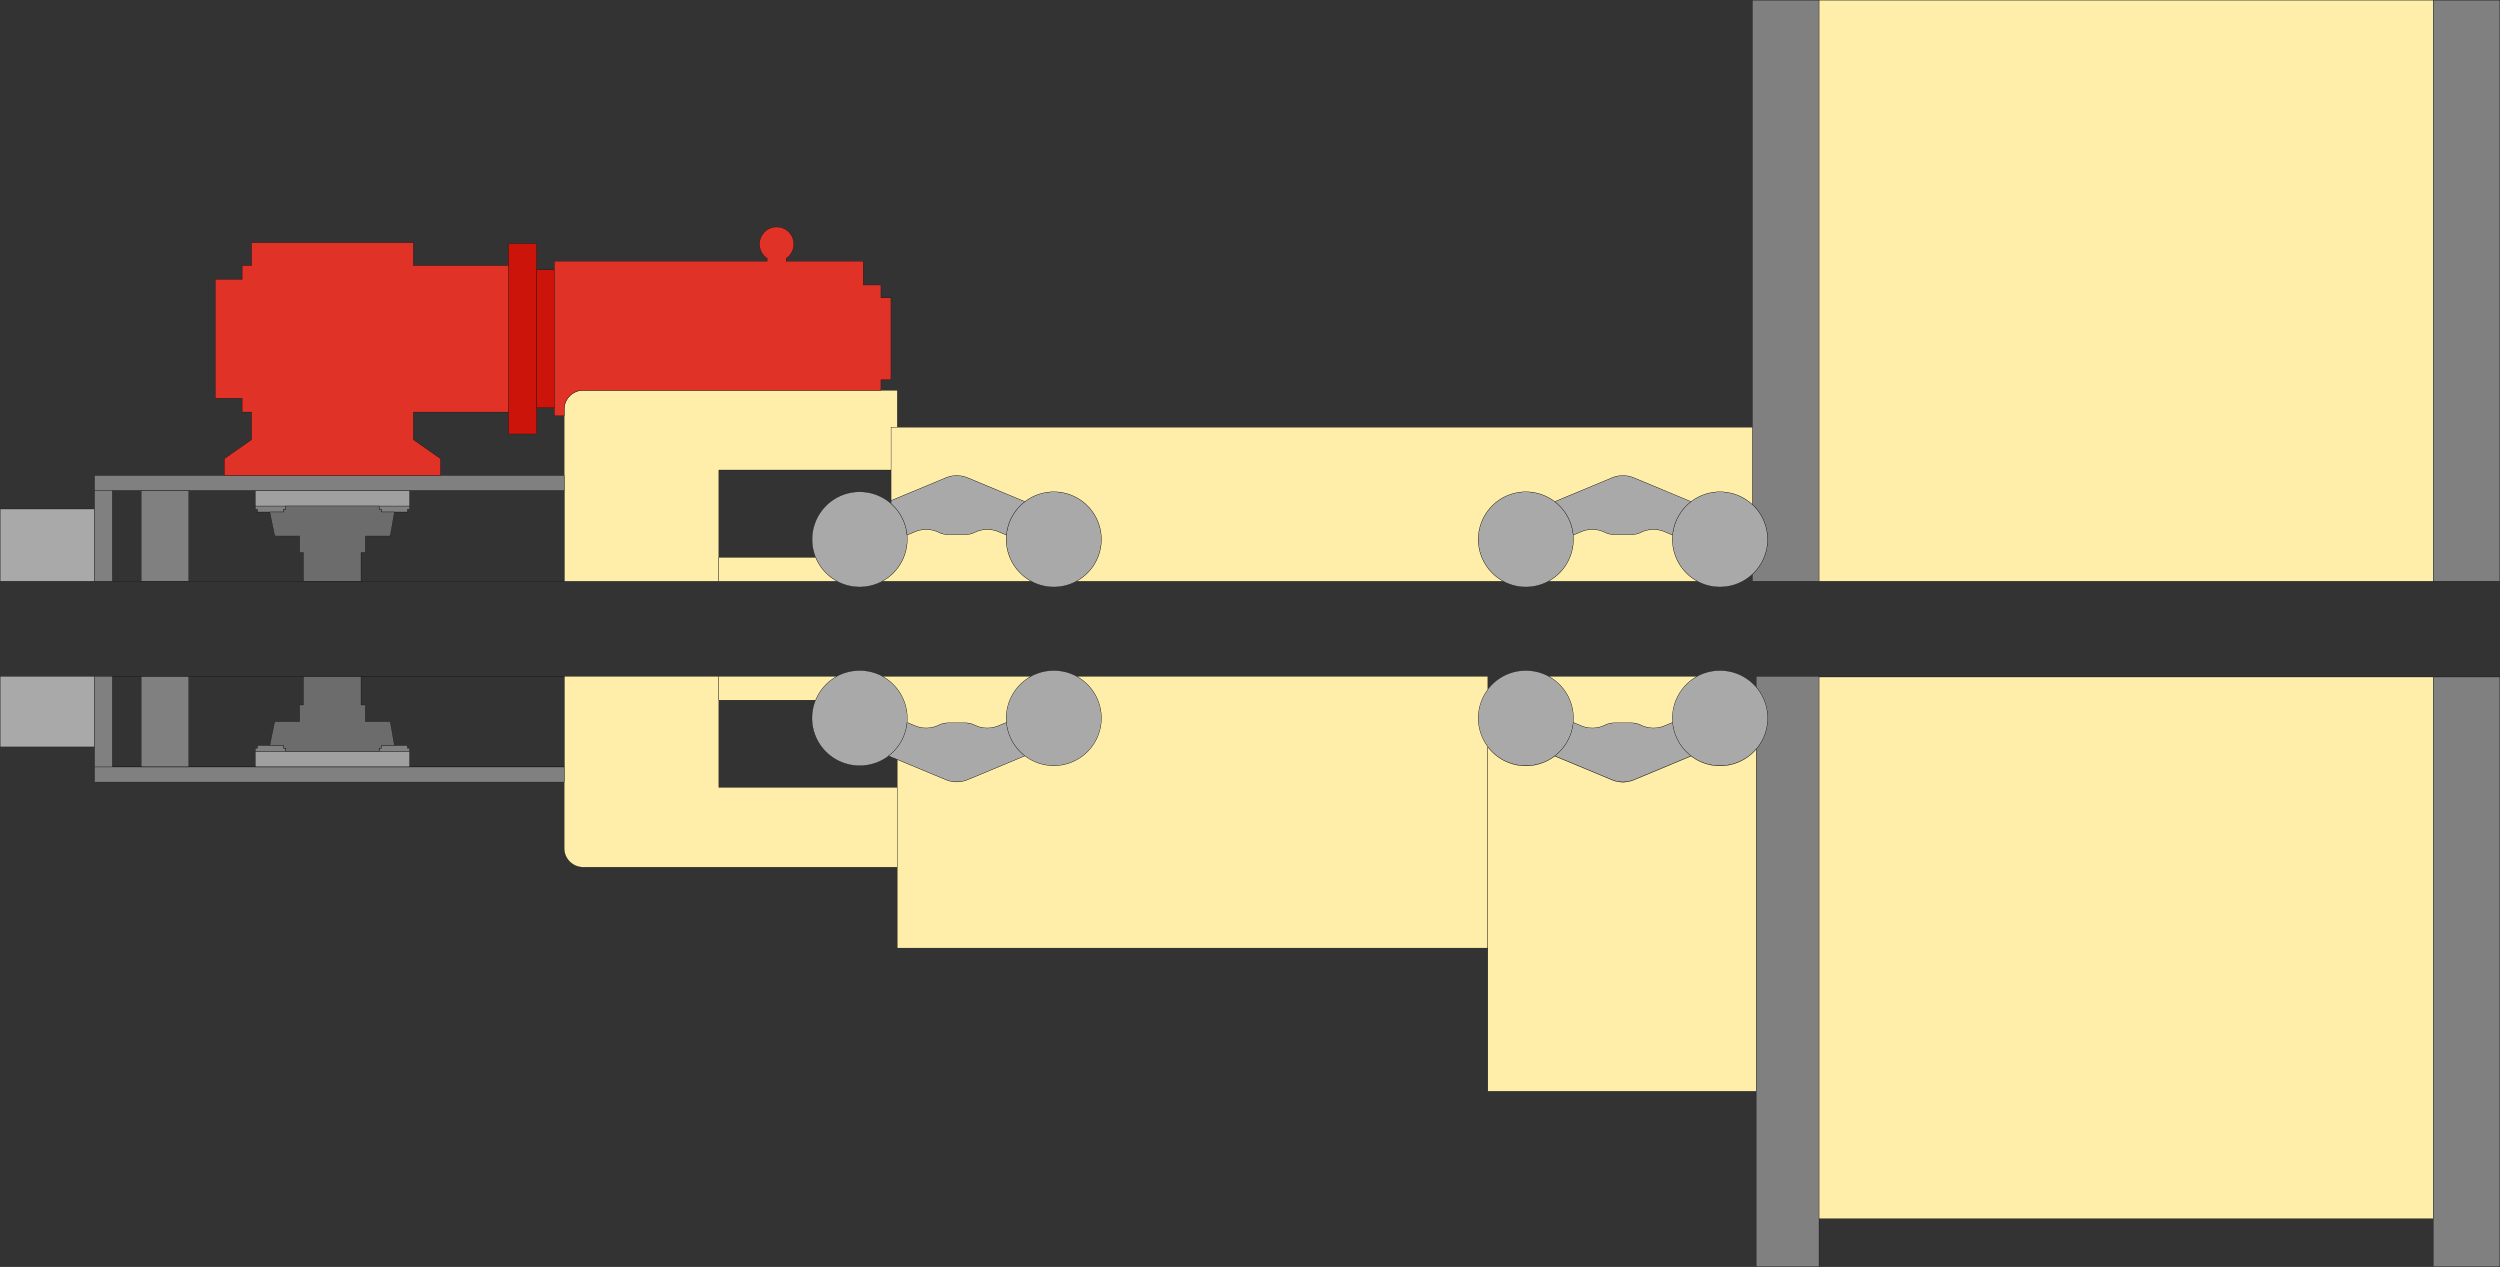 <?xml version="1.0" encoding="UTF-8" standalone="no"?>
<svg
   xmlns:dc="http://purl.org/dc/elements/1.1/"
   xmlns:cc="http://creativecommons.org/ns#"
   xmlns:rdf="http://www.w3.org/1999/02/22-rdf-syntax-ns#"
   xmlns:svg="http://www.w3.org/2000/svg"
   xmlns="http://www.w3.org/2000/svg"
   xmlns:sodipodi="http://sodipodi.sourceforge.net/DTD/sodipodi-0.dtd"
   xmlns:inkscape="http://www.inkscape.org/namespaces/inkscape"
   id="svg352"
   version="1.1"
   height="5031.551"
   width="9928.712"
   viewBox="0 0 9928.712 5031.551"
   sodipodi:docname="mini-vSuperior.svg"
   inkscape:version="1.0.2-2 (e86c870879, 2021-01-15)">
  <rect x="0" y="0" width="9928.712" height="5031.551" fill="#333333" stroke="none"/>
  <sodipodi:namedview
     pagecolor="#ffffff"
     bordercolor="#666666"
     borderopacity="1"
     objecttolerance="10"
     gridtolerance="10"
     guidetolerance="10"
     inkscape:pageopacity="0"
     inkscape:pageshadow="2"
     inkscape:window-width="1920"
     inkscape:window-height="1017"
     id="namedview1633"
     showgrid="false"
     inkscape:zoom="0.10243021"
     inkscape:cx="3758.1926"
     inkscape:cy="2125.2656"
     inkscape:window-x="-8"
     inkscape:window-y="-8"
     inkscape:window-maximized="1"
     inkscape:current-layer="g342" />
  <defs
     id="defs200">
    <symbol
       id="*Model_Space" />
    <symbol
       id="*Paper_Space" />
    <symbol
       id="*Paper_Space0" />
    <pattern
       y="0"
       x="0"
       height="8"
       width="8"
       patternUnits="userSpaceOnUse"
       id="Hatch">
      <path
         id="path190"
         linecap="square"
         stroke-width="0.25"
         stroke="#000000;stroke-width=5"
         d="M8 4 l-4,4" />
      <path
         id="path192"
         linecap="square"
         stroke-width="0.25"
         stroke="#000000;stroke-width=5"
         d="M6 2 l-4,4" />
      <path
         id="path194"
         linecap="square"
         stroke-width="0.25"
         stroke="#000000;stroke-width=5"
         d="M4 0 l-4,4" />
    </pattern>
    <marker
       style="overflow:visible"
       refY="0"
       refX="0"
       orient="auto"
       id="DistanceX">
      <path
         id="path187"
         style="stroke:#000;stroke-width:.5"
         d="M 3,-3 -3,3 M 0,-5 V 5" />
    </marker>
  </defs>
  <g
     transform="rotate(-90,12105.191,657.933)"
     id="g342">
    <!-- CAJAS CARGA  -->
    <path
       id="path204"
       class="shuttle"
       style="fill:#ffeeaa;stroke:#000;fill-opacity:1"
       d="M 10074.344,-1783.613 H 7922.939 v -2439.437 h 2151.405 z" />
    <path
       id="path206"
       class="shuttle"
       style="fill:#ffeeaa;stroke:#000;fill-opacity:1"
       d="m 10455.024,-1783.613 h 2307.6 v -2439.437 h -2307.6 z" />
    <path
       id="portauniaa"
       class="shuttle"
       style="fill:#808080;stroke:#000;fill-opacity:1"
       d="m 10455.024,-1783.613 h 2307.6 v 264.567 h -2307.6 z" />
    <path
       id="portauniab"
       class="shuttle"
       style="fill:#808080;stroke:#000;fill-opacity:1"
       d="m 12762.624,-4487.617 h -2003.378 a 188.976,188.976 0 0 1 -276.654,0 h -27.568 v 264.567 h 2307.6 z" />
    <path
       id="portaunia2"
       class="shuttle"
       style="fill:#808080;stroke:#000;fill-opacity:1"
       d="m 10077.071,-4472.499 h -43.368 a 188.976,188.976 0 0 1 -245.053,0 H 8430.341 7732.073 v 249.449 h 2344.998 z" />
    <path
       id="portaunia1"
       class="shuttle"
       style="fill:#808080;stroke:#000;fill-opacity:1"
       d="m 7732.073,-1783.613 h 2342.271 v 264.567 H 7732.073 Z" />
    <!--RUEDAS GUIA DE ARRIBA-->
    <path
       id="path216"
       class="ruedaUp"
       style="fill:#a9a9a9;stroke:#000"
       d="m 10809.895,-8033.065 a 188.976,188.976 0 1 0 -377.953,0 188.976,188.976 0 1 0 377.953,0 z" />
    <path
       id="path218"
       class="ruedaUp"
       style="fill:#a9a9a9;stroke:#000"
       d="m 10809.895,-7262.041 a 188.976,188.976 0 1 0 -377.953,0 188.976,188.976 0 1 0 377.953,0 z" />
    <path
       id="path220"
       class="ruedaUp"
       style="fill:#a9a9a9;stroke:#000"
       d="m 10100.153,-8033.065 a 188.977,188.977 0 1 0 -377.953,0 188.977,188.977 0 1 0 377.953,0 z" />
    <path
       id="path222"
       class="ruedaUp"
       style="fill:#a9a9a9;stroke:#000"
       d="m 10100.153,-7262.041 a 188.977,188.977 0 1 0 -377.953,0 188.977,188.977 0 1 0 377.953,0 z" />
    <path
       id="path234"
       class="ruedaUp"
       style="fill:#a9a9a9;stroke:#000"
       d="m 10809.895,-5387.395 a 188.976,188.976 0 1 0 -377.953,0 188.976,188.976 0 1 0 377.953,0 z" />
    <path
       id="path236"
       class="ruedaUp"
       style="fill:#a9a9a9;stroke:#000"
       d="m 10809.895,-4616.372 a 188.976,188.976 0 1 0 -377.953,0 188.976,188.976 0 1 0 377.953,0 z" />
    <path
       id="path228"
       class="ruedaUp"
       style="fill:#a9a9a9;stroke:#000"
       d="m 10100.153,-5387.395 a 188.977,188.977 0 1 0 -377.953,0 188.977,188.977 0 1 0 377.953,0 z" />
    <path
       id="path230"
       class="ruedaUp"
       style="fill:#a9a9a9;stroke:#000"
       d="m 10100.153,-4616.372 a 188.977,188.977 0 1 0 -377.953,0 188.977,188.977 0 1 0 377.953,0 z" />
    <!-- <path id="path230" class="ruedaUp" style="fill:#789;stroke:#000" d="m 10100.153,-4616.3716 a 188.97655,188.97655 0 1 0 -377.9531,0 188.97655,188.97655 0 1 0 377.9531,0 z"/> -->
    <path
       id="path224"
       class="ruedaUp"
       style="fill:#a9a9a9;stroke:#000"
       d="m 9880.72,-7812.568 5.867,-14.082 7.585,-18.205 a 188.976,188.976 0 0 1 -133.162,-73.482 l -19.286,46.287 -75.37,180.887 a 113.386,113.386 0 0 0 0,87.22 l 94.656,227.174 a 188.976,188.976 0 0 1 133.162,-73.482 l -7.585,-18.205 -5.867,-14.082 a 113.386,113.386 0 0 1 2.757,-93.324 86.929,86.929 0 0 0 8.801,-38.114 v -67.156 a 86.929,86.929 0 0 0 -8.801,-38.114 113.386,113.386 0 0 1 -2.757,-93.324 z" />
    <path
       id="path226"
       class="ruedaUp"
       style="fill:#a9a9a9;stroke:#000"
       d="m 10865.74,-7603.943 a 113.386,113.386 0 0 0 0,-87.22 l -75.37,-180.887 -15.121,-36.29 h -12.359 a 188.976,188.976 0 0 1 -124.968,63.486 l 7.586,18.205 5.867,14.082 a 113.386,113.386 0 0 1 -2.758,93.324 86.929,86.929 0 0 0 -8.801,38.114 v 67.156 a 86.929,86.929 0 0 0 8.801,38.114 113.386,113.386 0 0 1 2.758,93.324 l -5.867,14.082 -7.586,18.205 a 188.976,188.976 0 0 1 133.162,73.482 z" />
    <path
       id="path232"
       class="ruedaUp"
       style="fill:#a9a9a9;stroke:#000"
       d="m 9880.72,-5166.899 5.867,-14.082 7.585,-18.205 a 188.976,188.976 0 0 1 -133.162,-73.482 l -19.286,46.287 -75.37,180.887 a 113.386,113.386 0 0 0 0,87.22 l 94.656,227.174 a 188.976,188.976 0 0 1 133.162,-73.482 l -7.585,-18.205 -5.867,-14.082 a 113.386,113.386 0 0 1 2.757,-93.324 86.929,86.929 0 0 0 8.801,-38.114 v -67.156 a 86.929,86.929 0 0 0 -8.801,-38.114 113.386,113.386 0 0 1 -2.757,-93.324 z" />
    <path
       id="path238"
       class="ruedaUp"
       style="fill:#a9a9a9;stroke:#000"
       d="m 10651.375,-5166.899 -5.867,-14.082 -7.586,-18.205 a 188.976,188.976 0 0 0 133.162,-73.482 l 19.286,46.287 75.37,180.887 a 113.386,113.386 0 0 1 0,87.22 l -94.656,227.174 a 188.976,188.976 0 0 0 -133.162,-73.482 l 7.586,-18.205 5.867,-14.082 a 113.386,113.386 0 0 0 -2.758,-93.324 86.929,86.929 0 0 1 -8.801,-38.114 v -67.156 a 86.929,86.929 0 0 1 8.801,-38.114 113.386,113.386 0 0 0 2.758,-93.324 z" />
    <!-- <path id="path238" class="ruedaUp" style="fill:rgb(139,156,173);stroke:#000" d="m 10651.375,-5166.899 -5.867,-14.0816 -7.586,-18.2047 a 188.97638,188.97638 0 0 0 133.162,-73.4823 l 19.286,46.2868 75.37,180.8875 a 113.38583,113.38583 0 0 1 0,87.2198 l -94.656,227.1743 a 188.97638,188.97638 0 0 0 -133.162,-73.4823 l 7.586,-18.2047 5.867,-14.0816 a 113.38583,113.38583 0 0 0 -2.758,-93.3236 86.929134,86.929134 0 0 1 -8.801,-38.1138 v -67.1564 a 86.929134,86.929134 0 0 1 8.801,-38.1138 113.38583,113.38583 0 0 0 2.758,-93.3236 z"/> -->
    <!--ESTRUCTURA-->
    <path
       id="path240"
       class="estruct"
       style="fill:#ffeeaa;stroke:#000;fill-opacity:1"
       d="m 11213.018,-9131.015 a 75.591,75.591 0 0 0 -75.591,-75.591 l -682.403,-5e-4 v 614.171 h 441.458 v 684.095 h 170.079 v 24.57 h 146.457 z" />
    <path
       id="path242"
       class="estruct"
       style="fill:#ffeeaa;stroke:#000;fill-opacity:1"
       d="m 10077.071,-9206.606 -682.403,5e-4 a 75.591,75.591 0 0 0 -75.591,75.591 v 1247.244 h 316.535 v -708.664 h 441.459 z" />
    <path
       id="path248"
       class="estruct"
       style="fill:#ffeeaa;stroke:#000;fill-opacity:1"
       d="m 10077.071,-8592.435 h -94.488 v 384.404 a 188.976,188.976 0 0 1 94.488,84.462 z" />
    <path
       id="path252"
       class="estruct"
       style="fill:#ffeeaa;stroke:#000;fill-opacity:1"
       d="m 10455.024,-8592.435 h 94.488 v 384.404 a 188.976,188.976 0 0 0 -94.488,84.462 z" />
    <path
       id="path284"
       class="estruct"
       style="fill:#ffeeaa;stroke:#000;fill-opacity:1"
       d="m 10077.071,-7171.537 a 188.976,188.976 0 0 1 -354.871,-90.504 188.976,188.976 0 0 1 38.811,-114.728 l -94.656,-227.174 a 113.386,113.386 0 0 1 0,-87.22 l 75.37,-180.887 4.883,-11.72 H 8997.813 v 2345.423 h 799.673 a 188.976,188.976 0 0 1 227.381,0 h 52.204 z" />
    <path
       id="path286"
       class="estruct"
       style="fill:#ffeeaa;stroke:#000;fill-opacity:1"
       d="m 10648.617,-5073.575 a 113.386,113.386 0 0 0 2.758,-93.324 l -13.453,-32.286 a 188.976,188.976 0 0 1 -182.898,-97.706 v 590.016 a 188.976,188.976 0 0 1 182.898,-97.706 l 13.453,-32.286 a 113.386,113.386 0 0 0 -2.758,-93.324 86.929,86.929 0 0 1 -8.801,-38.114 v -67.156 a 86.929,86.929 0 0 1 8.801,-38.114 z" />
    <path
       id="path340"
       class="estruct"
       style="fill:#ffeeaa;stroke:#000;fill-opacity:1"
       d="m 11066.561,-7908.34 h -291.312 l 15.121,36.29 75.37,180.887 a 113.386,113.386 0 0 1 0,87.22 l -94.656,227.174 a 188.976,188.976 0 0 1 38.811,114.728 188.976,188.976 0 0 1 -354.871,90.504 v 1693.638 a 188.976,188.976 0 0 1 354.871,90.504 188.976,188.976 0 0 1 -38.811,114.728 l 94.656,227.174 a 113.386,113.386 0 0 1 0,87.22 l -94.656,227.174 a 188.976,188.976 0 0 1 38.811,114.728 188.976,188.976 0 0 1 -50.649,128.754 h 307.315 z" />
    <path
       id="path521"
       class="estruct"
       style="fill:#ffeeaa;stroke:#000;fill-opacity:1"
       d="m 9665.581,-5045.407 75.37,-180.887 19.286,-46.287 a 188.976,188.976 0 0 1 -38.811,-114.728 188.976,188.976 0 0 1 75.286,-150.952 H 8997.039 8429.567 v 1065.848 h 1358.309 a 188.976,188.976 0 0 1 -66.45,-143.872 188.976,188.976 0 0 1 38.811,-114.728 l -94.656,-227.174 a 113.386,113.386 0 0 1 0,-87.22 z" />
    <path
       id="path852"
       class="estruct"
       style="fill:#ffeeaa;stroke:#000;fill-opacity:1"
       d="m 10639.816,-7681.131 a 86.929,86.929 0 0 1 8.801,-38.114 113.386,113.386 0 0 0 2.758,-93.323 l -5.867,-14.082 -7.586,-18.205 a 188.976,188.976 0 0 1 -182.898,-97.706 v 590.016 a 188.976,188.976 0 0 1 182.898,-97.706 l 7.586,-18.205 5.867,-14.081 a 113.386,113.386 0 0 0 -2.758,-93.324 86.929,86.929 0 0 1 -8.801,-38.114 z" />
    <path
       id="path1213"
       class="estruct"
       style="fill:#ffeeaa;stroke:#000;fill-opacity:1"
       d="m 10077.071,-5296.891 a 188.976,188.976 0 0 1 -182.898,97.706 l -7.585,18.205 -5.867,14.082 a 113.386,113.386 0 0 0 2.757,93.323 86.929,86.929 0 0 1 8.801,38.114 v 67.156 a 86.929,86.929 0 0 1 -8.801,38.114 113.386,113.386 0 0 0 -2.757,93.324 l 5.867,14.081 7.585,18.205 a 188.976,188.976 0 0 1 182.898,97.706 z" />
    <path
       id="path1213-9"
       class="estruct"
       style="fill:#ffeeaa;stroke:#000;fill-opacity:1"
       d="m 10077.071,-7942.561 a 188.976,188.976 0 0 1 -182.898,97.706 l -7.585,18.205 -5.867,14.082 a 113.386,113.386 0 0 0 2.757,93.323 86.929,86.929 0 0 1 8.801,38.114 v 67.156 a 86.929,86.929 0 0 1 -8.801,38.114 113.386,113.386 0 0 0 -2.757,93.324 l 5.867,14.081 7.585,18.205 a 188.976,188.976 0 0 1 182.898,97.706 z" />
    <!--TRANSMISION-->
    <path
       id="path212"
       class="transmision"
       style="fill:#a9a9a9;stroke:#000"
       d="m 10077.071,-11071.804 h -280.287 v -374.954 h 280.287 z" />
    <path
       id="path214"
       class="transmision"
       style="fill:#a9a9a9;stroke:#000"
       d="m 10455.024,-11446.758 h 286.641 v 374.954 h -286.641 z" />
    <path
       id="path262"
       class="transmision"
       style="fill:gray;stroke:#000"
       d="m 9657.27,-11071.804 h 60 v 1865.198 h -60 z" />
    <path
       id="path264"
       class="transmision"
       style="fill:gray;stroke:#000"
       d="m 9717.27,-11071.804 h 359.801 v 72 h -359.801 z" />
    <path
       id="path272"
       class="transmision"
       style="fill:gray;stroke:#000"
       d="m 10874.825,-11071.804 h -60 v 1865.198 h 60 z" />
    <path
       id="path274"
       class="transmision"
       style="fill:gray;stroke:#000"
       d="m 10814.825,-11071.804 h -359.801 v 72 h 359.801 z" />
    <path
       id="pata2"
       class="transmision"
       style="fill:gray;stroke:#000"
       d="m 9717.27,-10886.608 h 359.801 v 188.977 h -359.801 z" />
    <path
       id="pata1"
       class="transmision"
       style="fill:gray;stroke:#000"
       d="m 10814.825,-10697.631 h -359.801 v -188.977 h 359.801 z" />
    <path
       id="tuerca2"
       class="eje"
       style="fill:gray;stroke:#000"
       d="m 10729.786,-9925.566 v -1.042 -6.425 h 10.583 v -8.693 h 13.228 v 120.945 h -13.228 v -8.693 h -10.583 v -6.425 -1.042 -43.27 -1.042 -1.042 z" />
    <path
       id="tuerca1"
       class="eje"
       style="fill:gray;stroke:#000"
       d="m 10729.786,-10416.904 v -1.042 -6.425 h 10.583 v -8.693 h 13.228 v 120.945 h -13.228 v -8.693 h -10.583 v -6.426 -1.042 -43.27 -1.042 -1.042 z" />
    <path
       id="path270"
       class="eje"
       style="fill:#a0a0a0;stroke:#000"
       d="m 10753.597,-10433.064 h 61.228 v 612.283 h -61.228 z" />
    <path
       id="tuerca4"
       class="eje"
       style="fill:gray;stroke:#000"
       d="m 9802.309,-9925.566 v -1.042 -6.425 h -10.583 v -8.693 h -13.228 v 120.945 h 13.228 v -8.693 h 10.583 v -6.425 -1.042 -43.27 -1.042 -1.042 z" />
    <path
       id="tuerca3"
       class="eje"
       style="fill:gray;stroke:#000"
       d="m 9802.309,-10416.904 v -1.042 -6.425 h -10.583 v -8.693 h -13.228 v 120.945 h 13.228 v -8.693 h 10.583 v -6.426 -1.042 -43.27 -1.042 -1.042 z" />
    <path
       id="path260"
       class="eje"
       style="fill:#a0a0a0;stroke:#000"
       d="M 9778.498,-10433.064 H 9717.27 v 612.283 h 61.228 z" />
    <path
       id="path336"
       class="eje"
       style="fill:#6c6c6c;stroke:#000"
       d="m 9778.498,-10312.119 h 13.228 v -8.693 h 10.583 v -6.426 -44.312 -4.287 l 90.707,18.477 a 5.669,5.669 0 0 1 4.538,5.556 v 94.374 h 65.764 v 15.268 h 113.754 v 228.625 h -113.754 v 17.122 h -65.764 v 94.375 a 5.669,5.669 0 0 1 -4.862,5.612 l -90.382,15.697 v -1.563 -43.27 -7.467 h -10.583 v -8.693 h -13.228 z" />
    <path
       id="path338"
       class="eje"
       style="fill:#6c6c6c;stroke:#000"
       d="m 10753.597,-10312.119 h -13.228 v -8.693 h -10.583 v -6.426 -44.312 -4.287 l -90.707,18.477 a 5.669,5.669 0 0 0 -4.537,5.556 v 94.374 h -65.764 v 15.268 h -113.754 v 228.625 h 113.754 v 17.122 h 65.764 v 94.375 a 5.669,5.669 0 0 0 4.861,5.612 l 90.383,15.697 v -1.563 -43.27 -7.467 h 10.583 v -8.693 h 13.228 z" />
    <!--VACIO-->
    <path
       id="path276"
       class="vano"
       style="fill:none;stroke:#000"
       d="m 9717.27,-9206.606 h 359.801 v -1793.198 h -359.801 z" />
    <path
       id="path278"
       class="vano"
       style="fill:none;stroke:#000"
       d="m 10455.024,-10999.804 h 359.801 v 1793.198 h -359.801 z" />
    <!--CUERPO-->
    <path
       id="acople"
       class="motor"
       style="fill:#cd140a;stroke:#000"
       d="m 11039.632,-9427.71 h 755.906 v 111.496 h -755.906 z" />
    <path
       id="path308"
       class="motor"
       style="fill:#cd140a;stroke:#000"
       d="m 11691.601,-9316.214 h -548.032 v 70.488 h 19.654 40.819 427.086 60.473 z" />
    <path
       id="jaulamotor"
       class="motor"
       style="fill:#e13228;stroke:#000"
       d="m 11725.616,-9143.678 v -102.047 h -521.574 -40.819 -19.654 -32.126 v 39.12 l 25.984,10e-5 a 75.591,75.591 0 0 1 66.615,39.863 75.591,75.591 0 0 1 8.976,35.728 v 1112.124 70.299 h 42.047 v 39.685 h 325.039 v -39.685 h 51.024 v -70.299 h 94.488 v -306.142 h 11.465 a 68.031,68.031 0 1 0 0,-75.591 h -11.465 z" />
    <path
       id="transmision"
       class="motor"
       style="fill:#e13228;stroke:#000"
       d="m 11799.317,-10448.182 h -90.709 v -37.521 h -54.803 v -106.376 h -472.441 v 106.376 h -54.803 v 37.521 h -109.606 l -75.591,-107.955 h -66.539 v 858.429 h 66.539 l 75.591,-107.954 h 109.606 v 377.953 h 582.047 v -377.953 h 90.709 z" />
  </g>
  <g
     transform="translate(-5282.993,8998.678)"
     id="g348" />
  <desc
     id="desc350">
      carro-vista-superiorsimpler.dxf - scale = 1.000000;stroke-width=5, origin = (0.000000;stroke-width=5, 0.000000;stroke-width=5), method = manual
   </desc>
</svg>
